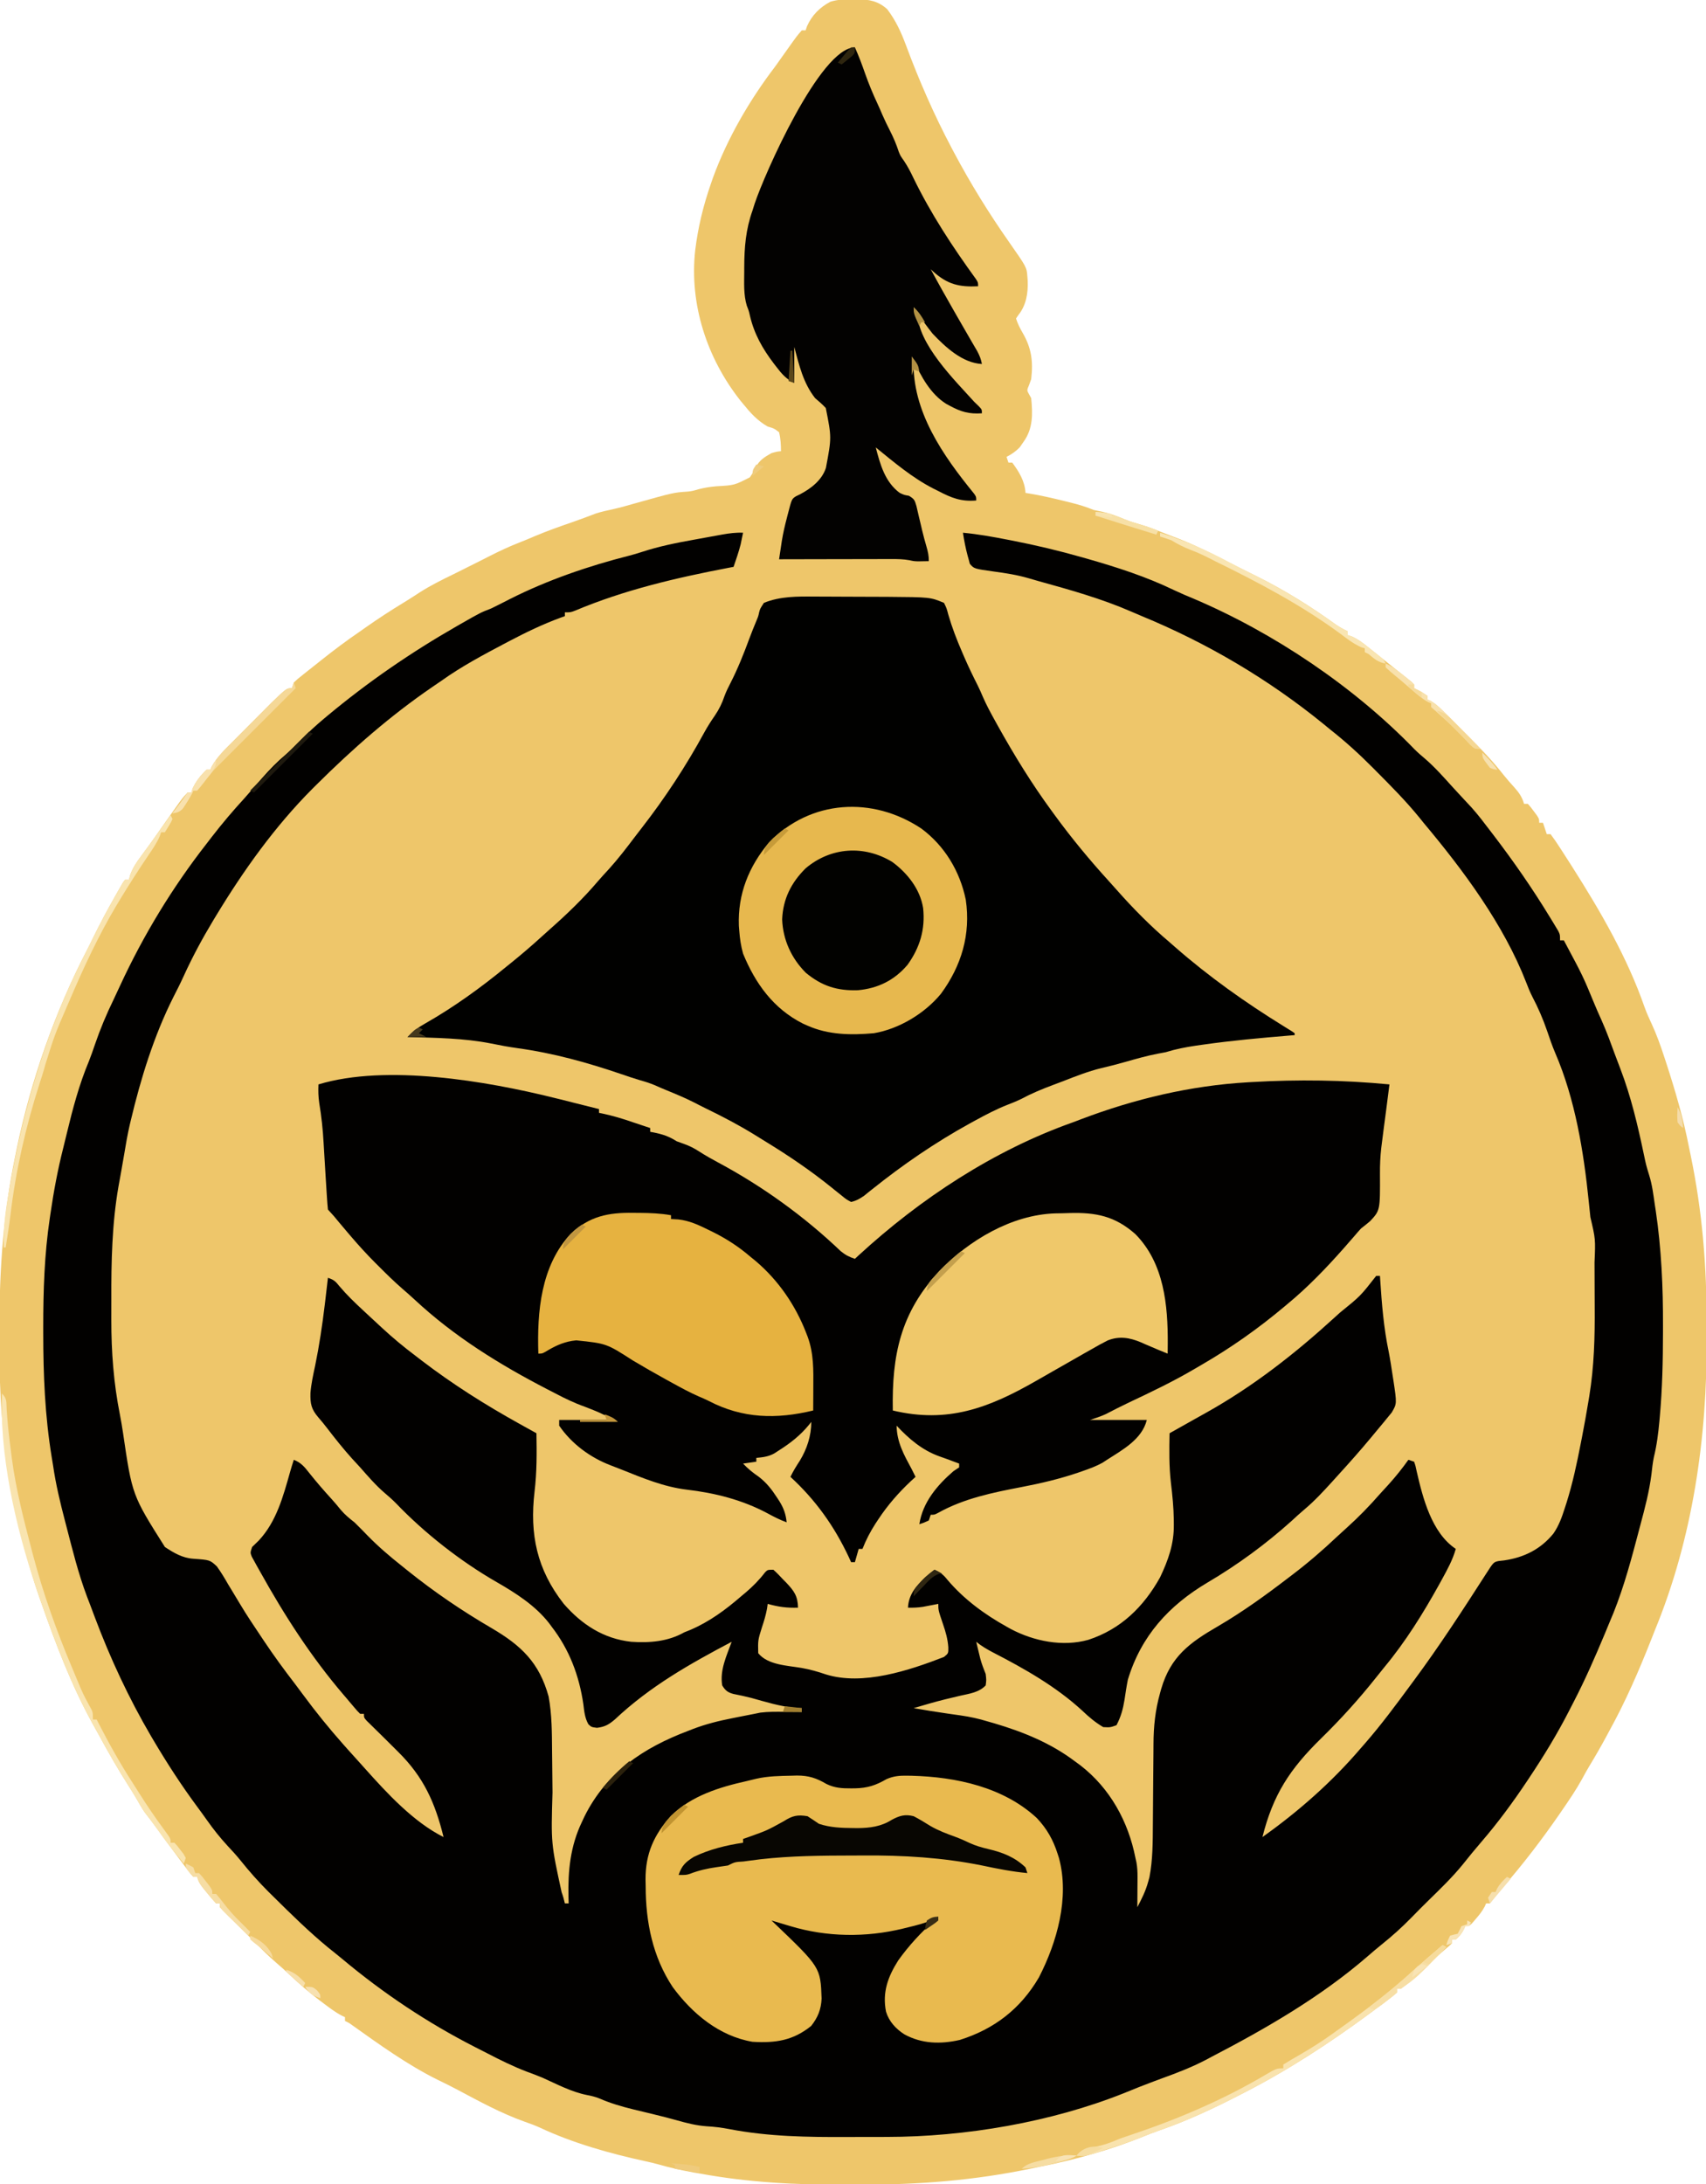 <?xml version="1.0" encoding="UTF-8"?>
<svg version="1.1" xmlns="http://www.w3.org/2000/svg" width="900" height="1152">
<path d="M0 0 C1.166 -0.024 1.166 -0.024 2.355 -0.049 C8.549 -0.054 13.407 0.86 18.164 5.152 C22.702 11.154 25.518 17.277 28.125 24.312 C34.977 42.766 42.907 60.913 52.125 78.312 C52.727 79.453 52.727 79.453 53.342 80.617 C62.047 97.007 71.738 112.688 82.385 127.888 C91.757 141.282 91.757 141.282 92.125 146.312 C92.2 147.297 92.2 147.297 92.277 148.301 C92.561 154.869 91.525 161.334 87.312 166.562 C86.921 167.14 86.529 167.718 86.125 168.312 C87.008 171.061 88.179 173.404 89.633 175.898 C94.335 184.008 95.22 191.029 94.125 200.312 C93.743 201.367 93.362 202.421 92.969 203.508 C91.826 206.202 91.826 206.202 92.977 208.234 C93.356 208.92 93.735 209.606 94.125 210.312 C94.944 218.574 95.142 226.365 90.125 233.312 C89.486 234.241 88.846 235.169 88.188 236.125 C86.018 238.426 83.912 239.841 81.125 241.312 C81.455 242.303 81.785 243.292 82.125 244.312 C82.785 244.312 83.445 244.312 84.125 244.312 C87.729 249.15 90.802 254.175 91.125 260.312 C91.687 260.399 92.249 260.485 92.828 260.574 C99.464 261.684 105.974 263.192 112.5 264.812 C113.368 265.026 114.236 265.24 115.13 265.46 C119.274 266.503 123.173 267.669 127.125 269.312 C128.514 269.637 129.91 269.93 131.312 270.188 C135.643 271.098 139.517 272.603 143.59 274.309 C146.078 275.294 148.553 276.076 151.125 276.812 C155.356 278.036 159.381 279.544 163.449 281.227 C165.314 281.983 167.193 282.705 169.082 283.398 C177.395 286.453 185.179 290.206 193.042 294.247 C196.556 296.045 200.092 297.801 203.625 299.562 C205.5 300.5 207.374 301.437 209.249 302.376 C210.544 303.022 211.84 303.665 213.138 304.306 C227.831 311.578 241.754 320.313 255.039 329.902 C257.01 331.234 258.974 332.305 261.125 333.312 C261.125 333.973 261.125 334.632 261.125 335.312 C261.82 335.543 262.515 335.774 263.23 336.012 C266.721 337.58 269.49 339.732 272.438 342.125 C273.031 342.601 273.625 343.076 274.237 343.566 C275.518 344.594 276.797 345.625 278.074 346.658 C280.239 348.404 282.417 350.132 284.598 351.859 C286.066 353.031 287.533 354.203 289 355.375 C289.708 355.935 290.416 356.495 291.146 357.072 C292.122 357.858 292.122 357.858 293.117 358.66 C293.698 359.124 294.28 359.588 294.878 360.067 C295.495 360.683 295.495 360.683 296.125 361.312 C296.125 361.973 296.125 362.632 296.125 363.312 C297.022 363.746 297.022 363.746 297.938 364.188 C300.125 365.312 300.125 365.312 303.125 367.312 C303.125 367.973 303.125 368.632 303.125 369.312 C303.653 369.516 304.18 369.719 304.724 369.928 C308.185 371.924 310.739 374.642 313.543 377.465 C314.16 378.08 314.776 378.694 315.412 379.328 C316.718 380.632 318.021 381.94 319.323 383.249 C321.281 385.219 323.25 387.177 325.221 389.135 C331.601 395.509 337.713 401.912 343.292 409.009 C345.132 411.322 347.067 413.508 349.062 415.688 C351.476 418.403 353.123 420.751 354.125 424.312 C354.785 424.312 355.445 424.312 356.125 424.312 C357.633 425.992 357.633 425.992 359.25 428.188 C359.789 428.907 360.328 429.626 360.883 430.367 C362.125 432.312 362.125 432.312 362.125 434.312 C362.785 434.312 363.445 434.312 364.125 434.312 C364.785 436.293 365.445 438.272 366.125 440.312 C366.785 440.312 367.445 440.312 368.125 440.312 C369.662 442.342 371.058 444.365 372.438 446.5 C372.873 447.165 373.308 447.83 373.756 448.515 C375.224 450.773 376.677 453.041 378.125 455.312 C378.641 456.121 379.157 456.929 379.688 457.762 C394.488 481.058 408.619 505.385 417.711 531.547 C418.813 534.64 420.154 537.58 421.543 540.555 C424.12 546.152 426.156 551.833 428.062 557.688 C428.402 558.721 428.742 559.755 429.093 560.82 C433.863 575.475 438.163 590.178 441.125 605.312 C441.444 606.857 441.764 608.401 442.086 609.945 C448.114 639.09 450.492 667.723 450.441 697.473 C450.436 700.395 450.443 703.317 450.461 706.24 C450.784 758.491 443.133 811.736 423.125 860.312 C422.502 861.884 421.883 863.457 421.266 865.031 C414.728 881.605 407.735 897.707 399.125 913.312 C398.589 914.31 398.053 915.308 397.5 916.336 C394.657 921.623 391.671 926.794 388.551 931.922 C387.222 934.149 385.978 936.404 384.75 938.688 C381.561 944.462 377.866 949.885 374.125 955.312 C373.677 955.963 373.229 956.614 372.768 957.284 C363.527 970.656 353.763 983.43 343.096 995.696 C341.108 997.983 339.172 1000.247 337.406 1002.711 C336.983 1003.239 336.561 1003.768 336.125 1004.312 C335.465 1004.312 334.805 1004.312 334.125 1004.312 C333.867 1004.885 333.609 1005.457 333.344 1006.047 C332.011 1008.524 330.474 1010.447 328.625 1012.562 C328.017 1013.269 327.408 1013.975 326.781 1014.703 C325.125 1016.312 325.125 1016.312 323.125 1016.312 C322.857 1016.911 322.589 1017.509 322.312 1018.125 C321.126 1020.311 320.029 1021.726 318.125 1023.312 C317.465 1023.312 316.805 1023.312 316.125 1023.312 C316.125 1023.972 316.125 1024.632 316.125 1025.312 C314.656 1026.758 314.656 1026.758 312.625 1028.438 C309.709 1030.909 306.968 1033.438 304.312 1036.188 C299.61 1040.956 294.543 1045.372 289.125 1049.312 C288.465 1049.312 287.805 1049.312 287.125 1049.312 C287.125 1049.973 287.125 1050.632 287.125 1051.312 C285.393 1052.821 283.584 1054.242 281.75 1055.625 C281.175 1056.059 280.6 1056.494 280.007 1056.941 C278.054 1058.409 276.091 1059.863 274.125 1061.312 C273.419 1061.834 272.712 1062.355 271.984 1062.892 C251.009 1078.312 229.325 1092.443 206.125 1104.312 C205.183 1104.799 205.183 1104.799 204.222 1105.295 C190.259 1112.488 176.081 1119.126 161.215 1124.234 C158.497 1125.183 155.846 1126.212 153.188 1127.312 C135.537 1134.452 116.785 1139.657 98.125 1143.312 C96.592 1143.631 95.06 1143.952 93.527 1144.273 C64.13 1150.392 35.117 1152.678 5.131 1152.628 C2.098 1152.624 -0.935 1152.63 -3.968 1152.649 C-29.749 1152.802 -55.142 1151.506 -80.562 1146.812 C-81.718 1146.613 -82.874 1146.413 -84.064 1146.207 C-90.309 1145.096 -96.401 1143.733 -102.497 1141.979 C-104.778 1141.34 -107.059 1140.805 -109.375 1140.312 C-128.145 1136.236 -147.795 1130.706 -165.176 1122.523 C-167.794 1121.349 -170.414 1120.375 -173.125 1119.438 C-185.437 1115.055 -196.932 1108.784 -208.438 1102.652 C-211.942 1100.79 -215.483 1099.029 -219.062 1097.312 C-234.885 1089.467 -249.659 1078.813 -264.02 1068.59 C-265.846 1067.269 -265.846 1067.269 -267.875 1066.312 C-267.875 1065.652 -267.875 1064.993 -267.875 1064.312 C-268.758 1063.893 -268.758 1063.893 -269.658 1063.465 C-273.168 1061.64 -276.218 1059.246 -279.375 1056.875 C-280.083 1056.344 -280.792 1055.812 -281.521 1055.265 C-287.063 1051.049 -292.204 1046.548 -297.266 1041.773 C-299.507 1039.66 -301.786 1037.628 -304.125 1035.625 C-308.246 1032.053 -312.055 1028.201 -315.875 1024.312 C-318.634 1021.539 -321.41 1018.786 -324.207 1016.051 C-325.367 1014.909 -326.527 1013.767 -327.688 1012.625 C-328.285 1012.044 -328.882 1011.464 -329.498 1010.865 C-330.995 1009.385 -332.44 1007.853 -333.875 1006.312 C-333.875 1005.653 -333.875 1004.992 -333.875 1004.312 C-334.535 1004.312 -335.195 1004.312 -335.875 1004.312 C-337.46 1002.599 -338.97 1000.816 -340.438 999 C-341.243 998.014 -342.049 997.028 -342.879 996.012 C-344.875 993.312 -344.875 993.312 -345.875 990.312 C-346.535 990.312 -347.195 990.312 -347.875 990.312 C-349.168 988.927 -349.168 988.927 -350.633 986.98 C-351.172 986.269 -351.712 985.558 -352.267 984.826 C-352.839 984.058 -353.411 983.291 -354 982.5 C-354.585 981.724 -355.171 980.948 -355.774 980.149 C-359.626 975.028 -363.428 969.872 -367.168 964.668 C-369.207 961.854 -371.316 959.099 -373.453 956.359 C-375.056 954.052 -376.419 951.638 -377.795 949.191 C-379.215 946.72 -380.742 944.326 -382.274 941.924 C-387.783 933.28 -392.837 924.429 -397.724 915.422 C-398.766 913.512 -399.826 911.614 -400.895 909.719 C-412.032 889.576 -420.266 867.988 -427.875 846.312 C-428.2 845.4 -428.524 844.488 -428.858 843.548 C-436.867 820.801 -441.826 796.889 -445.75 773.125 C-445.941 771.984 -446.132 770.842 -446.329 769.666 C-449.647 748.351 -450.252 726.969 -450.193 705.43 C-450.187 703.343 -450.185 701.256 -450.182 699.17 C-450.127 669.002 -448.029 639.931 -441.875 610.312 C-441.633 609.127 -441.391 607.941 -441.142 606.719 C-433.592 570.339 -421.007 534.141 -403.83 501.17 C-402.856 499.275 -401.918 497.366 -400.988 495.449 C-397.248 487.754 -393.244 480.243 -389 472.812 C-388.523 471.968 -388.047 471.124 -387.555 470.255 C-387.107 469.48 -386.658 468.705 -386.195 467.906 C-385.796 467.212 -385.396 466.518 -384.985 465.803 C-384.619 465.311 -384.252 464.819 -383.875 464.312 C-383.215 464.312 -382.555 464.312 -381.875 464.312 C-381.635 463.453 -381.395 462.593 -381.148 461.707 C-379.76 458.005 -377.848 455.131 -375.5 452 C-374.599 450.771 -373.7 449.542 -372.801 448.312 C-372.088 447.344 -372.088 447.344 -371.362 446.355 C-369.284 443.5 -367.262 440.607 -365.237 437.714 C-353.828 421.416 -353.828 421.416 -350.875 418.312 C-350.215 418.312 -349.555 418.312 -348.875 418.312 C-348.669 417.632 -348.462 416.951 -348.25 416.25 C-346.446 412.396 -343.974 409.235 -340.875 406.312 C-340.215 406.312 -339.555 406.312 -338.875 406.312 C-338.648 405.776 -338.421 405.24 -338.188 404.688 C-335.309 399.479 -331.052 395.479 -326.875 391.312 C-325.105 389.532 -323.336 387.75 -321.566 385.969 C-320.045 384.44 -318.523 382.911 -317.001 381.383 C-315.959 380.337 -314.919 379.29 -313.88 378.242 C-312.361 376.711 -310.839 375.183 -309.316 373.656 C-307.966 372.298 -307.966 372.298 -306.588 370.912 C-298.657 363.312 -298.657 363.312 -295.875 363.312 C-295.545 362.322 -295.215 361.332 -294.875 360.312 C-292.863 358.438 -292.863 358.438 -290.188 356.312 C-289.195 355.521 -288.202 354.73 -287.18 353.914 C-286.377 353.282 -286.377 353.282 -285.558 352.638 C-283.826 351.274 -282.104 349.9 -280.383 348.523 C-273.704 343.205 -266.929 338.127 -259.875 333.312 C-258.367 332.251 -258.367 332.251 -256.828 331.168 C-250.346 326.616 -243.777 322.321 -236.996 318.219 C-234.063 316.428 -231.188 314.569 -228.312 312.688 C-222.704 309.107 -216.858 306.208 -210.875 303.312 C-208.205 301.987 -205.54 300.649 -202.875 299.312 C-201.508 298.63 -200.141 297.948 -198.773 297.266 C-196.356 296.058 -193.946 294.838 -191.539 293.609 C-186.242 290.913 -180.957 288.437 -175.41 286.301 C-172.684 285.238 -170.002 284.09 -167.312 282.938 C-160.942 280.269 -154.456 277.992 -147.934 275.73 C-143.78 274.29 -139.665 272.752 -135.562 271.172 C-132.49 270.189 -129.404 269.525 -126.252 268.848 C-122.482 267.999 -118.778 266.934 -115.062 265.875 C-94.503 260.111 -94.503 260.111 -87.203 259.621 C-84.632 259.33 -84.632 259.33 -81.238 258.348 C-78.137 257.541 -75.157 257.088 -71.965 256.812 C-62.444 256.27 -62.444 256.27 -54.266 252.07 C-52.53 249.48 -52.53 249.48 -51.176 246.762 C-49.136 242.92 -46.611 241.457 -42.875 239.312 C-39.938 238.5 -39.938 238.5 -37.875 238.312 C-37.888 234.889 -38.049 231.644 -38.875 228.312 C-41.524 226.28 -41.524 226.28 -44.875 225.312 C-50.353 222.166 -53.95 218.161 -57.875 213.312 C-58.357 212.729 -58.839 212.145 -59.336 211.543 C-76.948 189.212 -86.253 160.784 -83.125 132.36 C-81.643 120.24 -78.881 108.839 -74.875 97.312 C-74.495 96.214 -74.114 95.116 -73.723 93.984 C-66.077 73.08 -54.346 52.971 -40.875 35.312 C-38.687 32.279 -36.533 29.222 -34.374 26.168 C-29.486 19.292 -29.486 19.292 -26.875 16.312 C-26.215 16.312 -25.555 16.312 -24.875 16.312 C-24.504 15.23 -24.504 15.23 -24.125 14.125 C-21.564 8.363 -17.361 4.124 -11.77 1.219 C-7.807 -0.022 -4.128 -0.017 0 0 Z " fill="#EEC66A" transform="translate(449.875,-0.312)"/>
<path d="M0 0 C-0.264 1.314 -0.537 2.626 -0.812 3.938 C-1.039 5.034 -1.039 5.034 -1.27 6.152 C-2.301 10.173 -3.653 14.075 -5 18 C-5.794 18.15 -6.587 18.301 -7.405 18.456 C-35.074 23.737 -62.639 30.141 -88.691 41.136 C-91 42 -91 42 -94 42 C-94 42.66 -94 43.32 -94 44 C-94.753 44.268 -95.506 44.536 -96.281 44.812 C-105.547 48.231 -114.269 52.41 -123 57 C-123.945 57.496 -124.889 57.993 -125.863 58.504 C-137.258 64.52 -148.498 70.507 -159 78 C-160.61 79.099 -162.22 80.198 -163.831 81.295 C-186.092 96.531 -205.963 113.944 -225.062 132.938 C-225.753 133.623 -226.443 134.308 -227.154 135.015 C-246.982 154.908 -263.482 178.039 -278 202 C-278.482 202.796 -278.965 203.592 -279.462 204.412 C-285.259 214.043 -290.511 223.778 -295.164 234.012 C-296.877 237.777 -298.734 241.446 -300.625 245.125 C-310.852 265.532 -317.73 287.837 -323 310 C-323.167 310.696 -323.333 311.393 -323.505 312.11 C-324.719 317.359 -325.639 322.634 -326.5 327.952 C-326.971 330.822 -327.478 333.682 -328 336.543 C-328.165 337.474 -328.33 338.406 -328.5 339.365 C-328.825 341.198 -329.157 343.028 -329.5 344.857 C-332.918 364.499 -333.332 384.509 -333.261 404.396 C-333.25 407.96 -333.261 411.524 -333.273 415.088 C-333.284 432.207 -332.057 448.568 -328.711 465.359 C-328.109 468.444 -327.595 471.519 -327.125 474.625 C-322.288 507.664 -322.288 507.664 -305 535 C-300.308 538.11 -295.707 540.822 -289.996 541.198 C-281.279 541.817 -281.279 541.817 -277.616 545.206 C-275.421 548.252 -273.538 551.357 -271.688 554.625 C-270.978 555.801 -270.263 556.975 -269.544 558.146 C-268.067 560.559 -266.609 562.982 -265.164 565.414 C-261.859 570.939 -258.274 576.28 -254.688 581.625 C-254.024 582.62 -253.361 583.616 -252.677 584.641 C-247.519 592.34 -242.093 599.783 -236.436 607.12 C-234.941 609.078 -233.475 611.055 -232.016 613.039 C-225.384 622.041 -218.416 630.633 -211 639 C-210.219 639.882 -209.438 640.763 -208.633 641.672 C-207.181 643.294 -205.723 644.91 -204.258 646.52 C-202.658 648.277 -201.07 650.047 -199.492 651.824 C-187.834 664.887 -173.815 680.093 -158 688 C-162.473 669.818 -168.525 656.31 -182 643 C-184.423 640.593 -186.846 638.186 -189.266 635.776 C-190.907 634.149 -192.554 632.528 -194.208 630.915 C-194.959 630.176 -195.71 629.437 -196.484 628.676 C-197.162 628.015 -197.84 627.354 -198.538 626.673 C-200 625 -200 625 -200 623 C-200.66 623 -201.32 623 -202 623 C-203.496 621.522 -203.496 621.522 -205.215 619.484 C-205.839 618.75 -206.462 618.016 -207.105 617.26 C-207.73 616.514 -208.356 615.768 -209 615 C-209.547 614.363 -210.093 613.725 -210.657 613.068 C-227.841 593 -241.922 571.106 -254.75 548.062 C-255.288 547.108 -255.827 546.154 -256.381 545.17 C-256.869 544.28 -257.357 543.39 -257.859 542.473 C-258.297 541.681 -258.735 540.89 -259.187 540.074 C-260 538 -260 538 -259 535 C-257.819 533.853 -256.638 532.706 -255.457 531.559 C-246.19 521.645 -242.609 508.321 -239.016 495.59 C-238.39 493.38 -237.726 491.179 -237 489 C-233.161 490.519 -231.325 492.778 -228.812 496 C-225.031 500.753 -221.094 505.292 -217 509.777 C-215.355 511.605 -213.788 513.458 -212.25 515.375 C-210.014 517.984 -207.708 519.901 -205 522 C-202.643 524.291 -200.35 526.636 -198.07 529.004 C-192.389 534.816 -186.369 539.959 -180 545 C-178.928 545.863 -177.856 546.726 -176.785 547.59 C-162.785 558.815 -148.231 568.694 -132.729 577.749 C-117.041 586.956 -107.537 595.909 -102.578 613.871 C-100.822 623.376 -100.831 633.025 -100.754 642.66 C-100.738 644.059 -100.722 645.457 -100.705 646.856 C-100.636 652.729 -100.575 658.602 -100.523 664.475 C-101.319 691.322 -101.319 691.322 -95.713 717.121 C-94.978 719.059 -94.466 720.982 -94 723 C-93.34 723 -92.68 723 -92 723 C-92.035 721.875 -92.07 720.749 -92.105 719.59 C-92.404 705.689 -91.114 692.723 -85 680 C-84.529 678.996 -84.059 677.992 -83.574 676.957 C-72.014 653.864 -52.612 640.924 -29 632 C-27.766 631.515 -27.766 631.515 -26.506 631.021 C-19.666 628.408 -12.866 626.716 -5.688 625.312 C-4.643 625.1 -3.598 624.888 -2.521 624.67 C0.316 624.098 3.157 623.547 6 623 C7.541 622.683 7.541 622.683 9.113 622.359 C13.369 621.83 17.591 621.896 21.875 621.938 C22.754 621.942 23.633 621.947 24.539 621.951 C26.693 621.963 28.846 621.981 31 622 C31 621.34 31 620.68 31 620 C29.742 619.938 28.484 619.876 27.188 619.812 C19.373 619.053 11.896 616.691 4.353 614.611 C1.22 613.797 -1.939 613.139 -5.113 612.506 C-8.126 611.698 -9.391 610.659 -11 608 C-12.354 600.025 -8.697 592.396 -6 585 C-28.219 596.716 -49.129 608.547 -67.555 625.898 C-70.758 628.652 -72.876 629.862 -77.062 630.375 C-80 630 -80 630 -81.605 628.48 C-83.505 625.102 -83.79 621.72 -84.25 617.938 C-86.46 602.827 -91.629 589.123 -101 577 C-101.441 576.402 -101.882 575.804 -102.336 575.188 C-109.527 565.921 -119.962 559.265 -130 553.5 C-148.971 542.601 -167.951 527.753 -183.098 511.938 C-184.981 510.019 -186.944 508.294 -189 506.562 C-193.789 502.447 -197.838 497.734 -202 493 C-203.458 491.417 -204.917 489.833 -206.375 488.25 C-210.999 483.116 -215.265 477.736 -219.469 472.258 C-220.943 470.337 -222.434 468.504 -224.031 466.68 C-227.78 462.313 -228.358 459.493 -228.22 453.811 C-227.836 448.908 -226.787 444.175 -225.75 439.375 C-223.569 428.752 -221.984 418.134 -220.688 407.375 C-220.601 406.655 -220.514 405.935 -220.424 405.193 C-219.938 401.13 -219.463 397.066 -219 393 C-215.667 394.111 -214.998 394.921 -212.832 397.566 C-209.057 402.013 -204.962 405.976 -200.688 409.938 C-199.94 410.635 -199.192 411.332 -198.422 412.051 C-196.286 414.039 -194.144 416.021 -192 418 C-191.468 418.493 -190.937 418.985 -190.389 419.493 C-184.814 424.65 -179.064 429.432 -173 434 C-171.837 434.893 -170.674 435.786 -169.512 436.68 C-153.13 449.203 -136.022 459.995 -118 470 C-117.135 470.481 -116.27 470.962 -115.379 471.458 C-113.254 472.639 -111.127 473.82 -109 475 C-108.815 485.34 -108.762 495.532 -110 505.812 C-112.633 528.35 -108.786 546.817 -94.625 564.938 C-85.129 575.88 -73.603 583.397 -59 585 C-49.279 585.665 -39.587 584.879 -31 580 C-29.969 579.587 -28.938 579.175 -27.875 578.75 C-17.773 574.433 -9.255 568.149 -1 561 C0.116 560.068 0.116 560.068 1.254 559.117 C5.182 555.793 8.54 552.373 11.676 548.285 C13 547 13 547 16 547 C17.812 548.611 19.376 550.212 21 552 C21.608 552.616 22.217 553.232 22.844 553.867 C26.966 558.209 28.874 560.957 29 567 C23.211 567.207 18.571 566.592 13 565 C12.878 565.857 12.755 566.714 12.629 567.598 C11.996 571.02 11.042 574.14 9.938 577.438 C7.848 584.121 7.848 584.121 8 591 C13.021 597.292 23.462 597.513 30.899 598.798 C35.299 599.588 39.39 600.719 43.625 602.188 C63.131 608.279 87.502 600.171 106 593 C108.325 591.102 108.325 591.102 108.281 587.891 C107.964 583.504 106.926 579.88 105.5 575.75 C103 568.345 103 568.345 103 565 C102.264 565.144 101.528 565.289 100.77 565.438 C99.794 565.623 98.818 565.809 97.812 566 C96.85 566.186 95.887 566.371 94.895 566.562 C92.207 566.969 89.712 567.079 87 567 C87.341 560.176 91.15 555.69 95.953 551.156 C97.608 549.73 99.279 548.344 101 547 C104.114 548.35 105.798 549.714 107.875 552.375 C116.563 562.585 127.341 570.51 139 577 C140.125 577.628 140.125 577.628 141.273 578.27 C153.474 584.707 168.611 587.759 182.109 583.977 C199.278 578.376 211.304 566.606 220 551 C224.318 541.886 227.368 533.383 227.25 523.25 C227.246 522.424 227.242 521.599 227.238 520.748 C227.148 514.16 226.512 507.704 225.716 501.17 C224.709 492.45 224.823 483.764 225 475 C226.489 474.165 226.489 474.165 228.008 473.312 C230.862 471.71 233.715 470.104 236.566 468.496 C239.257 466.979 241.951 465.47 244.652 463.973 C269.189 450.228 291.279 432.93 312 414 C312.989 413.104 313.979 412.208 314.969 411.312 C325.723 402.61 325.723 402.61 334 392 C334.66 392 335.32 392 336 392 C336.045 392.704 336.09 393.408 336.136 394.133 C336.974 406.92 337.976 419.378 340.596 431.932 C341.415 436.122 342.046 440.342 342.688 444.562 C342.885 445.813 342.885 445.813 343.086 447.089 C344.939 459.399 344.939 459.399 342.199 464.07 C340.956 465.582 340.956 465.582 339.688 467.125 C339.24 467.678 338.792 468.231 338.33 468.8 C336.904 470.549 335.455 472.275 334 474 C333.067 475.126 332.135 476.252 331.203 477.379 C325.634 484.068 319.874 490.577 314 497 C313.018 498.087 312.036 499.174 311.055 500.262 C306.244 505.564 301.472 510.743 295.969 515.344 C293.706 517.247 291.548 519.246 289.375 521.25 C275.78 533.479 260.832 544.435 245.083 553.708 C224.655 565.815 209.973 581.904 203 605 C202.296 608.526 201.766 612.08 201.232 615.635 C200.441 620.498 199.317 624.626 197 629 C193.688 630.188 193.688 630.188 190 630 C185.856 627.554 182.462 624.696 179 621.375 C165.07 608.571 148.56 599.237 131.821 590.599 C128.661 588.957 125.773 587.239 123 585 C123.454 586.897 123.913 588.792 124.375 590.688 C124.758 592.271 124.758 592.271 125.148 593.887 C125.92 596.706 126.915 599.293 128 602 C128.375 605.125 128.375 605.125 128 608 C124.469 611.751 119.45 612.336 114.625 613.438 C112.83 613.865 111.036 614.295 109.242 614.727 C108.358 614.938 107.473 615.15 106.562 615.368 C100.994 616.742 95.498 618.371 90 620 C95.659 620.978 101.32 621.909 107.004 622.73 C107.879 622.858 108.754 622.985 109.655 623.116 C111.396 623.368 113.138 623.615 114.88 623.859 C119.733 624.562 124.303 625.544 129 627 C130.172 627.333 131.344 627.665 132.551 628.008 C147.782 632.531 162.233 638.371 175 648 C176.005 648.737 177.011 649.475 178.047 650.234 C193.605 662.318 203.223 679.765 207 699 C207.173 699.774 207.347 700.547 207.526 701.344 C207.998 703.99 208.114 706.397 208.098 709.082 C208.094 710.013 208.091 710.945 208.088 711.904 C208.08 712.864 208.071 713.824 208.062 714.812 C208.058 715.792 208.053 716.771 208.049 717.779 C208.037 720.186 208.021 722.593 208 725 C210.271 720.647 212.406 716.451 213.688 711.688 C213.918 710.866 214.149 710.045 214.387 709.199 C216.153 699.984 216.154 690.623 216.199 681.271 C216.211 679.015 216.231 676.759 216.252 674.503 C216.313 668.096 216.368 661.69 216.401 655.284 C216.423 651.342 216.458 647.4 216.502 643.458 C216.516 641.973 216.525 640.487 216.528 639.002 C216.551 629.648 217.455 621.036 220 612 C220.197 611.286 220.394 610.572 220.597 609.836 C225.618 592.729 235.615 585.475 250.304 576.949 C263.553 569.228 275.846 560.328 288 551 C288.613 550.534 289.225 550.069 289.856 549.589 C298.132 543.297 305.87 536.619 313.421 529.478 C314.985 528.014 316.569 526.578 318.164 525.148 C324.531 519.437 330.375 513.451 336 507 C337.561 505.29 339.124 503.582 340.688 501.875 C344.395 497.764 347.789 493.508 351 489 C351.99 489.33 352.98 489.66 354 490 C354.773 492.195 354.773 492.195 355.375 495.125 C358.612 509.176 363.261 527.507 376 536 C374.368 541.768 371.618 546.775 368.75 552 C368.223 552.96 367.697 553.919 367.155 554.908 C358.698 570.123 349.535 584.876 338.408 598.289 C336.889 600.134 335.404 602.004 333.922 603.879 C324.916 615.222 315.301 625.834 304.949 635.965 C288.435 652.137 279.605 665.64 274 688 C293.09 674.448 310.787 658.835 326 641 C326.777 640.112 327.555 639.224 328.355 638.309 C336.777 628.615 344.39 618.335 352 608 C352.544 607.267 353.088 606.534 353.648 605.778 C367.24 587.439 379.7 568.265 392.031 549.062 C395.916 543.02 395.916 543.02 398.504 542.41 C399.513 542.295 400.523 542.181 401.562 542.062 C412.018 540.526 420.796 536.19 427.516 527.895 C430.398 523.715 431.965 519.312 433.5 514.5 C433.796 513.589 434.092 512.677 434.398 511.738 C437.68 501.319 439.924 490.714 442 480 C442.182 479.081 442.363 478.161 442.55 477.214 C443.804 470.826 444.929 464.421 446 458 C446.141 457.159 446.282 456.318 446.428 455.452 C448.985 439.711 449.407 424.216 449.281 408.289 C449.255 404.947 449.242 401.605 449.238 398.263 C449.232 395.005 449.218 391.747 449.203 388.488 C449.199 387.31 449.195 386.132 449.19 384.918 C449.723 372.635 449.723 372.635 447 361 C446.672 358.187 446.387 355.381 446.125 352.562 C443.476 326.45 438.967 298.826 428.535 274.598 C426.881 270.721 425.532 266.803 424.188 262.812 C422.013 256.494 419.47 250.597 416.355 244.672 C415.125 242.247 414.132 239.859 413.188 237.312 C401.284 206.647 379.97 177.999 359 153 C358.238 152.053 357.476 151.105 356.691 150.129 C349.631 141.48 341.807 133.591 333.938 125.688 C333.383 125.128 332.829 124.568 332.257 123.992 C325.173 116.855 317.91 110.232 310 104 C308.745 102.975 307.492 101.948 306.242 100.918 C277.205 77.277 244.721 58.11 210.115 43.878 C208.355 43.148 206.606 42.391 204.859 41.629 C189.199 34.805 172.619 30.152 156.182 25.609 C154.36 25.101 152.544 24.569 150.73 24.031 C144.624 22.243 138.557 21.308 132.254 20.457 C121.842 18.995 121.842 18.995 119.625 16.375 C119.419 15.591 119.213 14.807 119 14 C118.831 13.397 118.662 12.793 118.488 12.172 C117.407 8.152 116.618 4.118 116 0 C123.972 0.738 131.771 2.16 139.625 3.688 C140.306 3.819 140.987 3.951 141.689 4.087 C154.273 6.538 166.67 9.484 179 13 C179.872 13.248 180.744 13.495 181.642 13.75 C197.339 18.244 212.685 23.179 227.402 30.293 C230.815 31.912 234.257 33.376 237.75 34.812 C279.959 52.767 322.256 81.176 354.227 114.227 C355.993 115.993 357.835 117.585 359.75 119.188 C365.101 123.795 369.731 129.08 374.461 134.308 C375.952 135.947 377.457 137.572 378.969 139.191 C379.447 139.706 379.926 140.221 380.419 140.751 C381.722 142.153 383.027 143.553 384.332 144.953 C387.778 148.79 390.873 152.902 394 157 C394.595 157.777 395.19 158.553 395.802 159.354 C406.521 173.4 416.442 187.66 425.625 202.75 C426.159 203.621 426.693 204.492 427.243 205.389 C427.733 206.204 428.222 207.019 428.727 207.859 C429.166 208.586 429.605 209.313 430.057 210.062 C431 212 431 212 431 215 C431.66 215 432.32 215 433 215 C434.609 218.018 436.211 221.04 437.812 224.062 C438.264 224.91 438.716 225.758 439.182 226.631 C441.679 231.352 443.977 236.057 446 241 C446.411 241.987 446.822 242.975 447.246 243.992 C447.836 245.419 447.836 245.419 448.438 246.875 C449.884 250.361 451.361 253.821 452.938 257.25 C455.646 263.296 457.875 269.531 460.162 275.745 C461.025 278.068 461.911 280.382 462.801 282.695 C468.472 297.549 471.992 312.565 475.25 328.108 C476.401 333.57 476.401 333.57 478.023 338.902 C479.621 343.969 480.236 349.19 481 354.438 C481.165 355.505 481.33 356.573 481.5 357.674 C484.476 377.82 485.374 397.904 485.312 418.25 C485.312 419.418 485.311 420.585 485.31 421.788 C485.286 436.676 484.959 451.481 483.625 466.312 C483.562 467.018 483.499 467.723 483.434 468.449 C482.833 474.943 482.065 481.266 480.5 487.598 C479.868 490.635 479.555 493.672 479.207 496.754 C478.052 505.773 475.782 514.427 473.424 523.197 C472.69 525.928 471.97 528.662 471.252 531.396 C467.323 546.264 463.167 560.881 457 575 C456.205 576.915 455.414 578.832 454.625 580.75 C449.522 592.959 444.252 605.028 438.153 616.777 C437.362 618.303 436.576 619.832 435.796 621.363 C429.543 633.586 422.485 645.15 414.875 656.562 C414.46 657.187 414.045 657.811 413.617 658.455 C406.155 669.644 398.219 680.428 389.438 690.625 C386.123 694.482 382.899 698.381 379.75 702.375 C374.219 709.189 367.918 715.246 361.656 721.377 C358.637 724.336 355.654 727.326 352.711 730.359 C347.69 735.498 342.506 740.19 336.891 744.668 C334.384 746.69 331.944 748.77 329.515 750.885 C304.751 772.325 275.959 788.944 247 804 C246.002 804.531 245.005 805.062 243.977 805.609 C236.514 809.491 228.841 812.431 220.949 815.289 C217.994 816.367 215.06 817.495 212.125 818.625 C211.076 819.028 210.026 819.432 208.945 819.848 C206.283 820.889 203.642 821.971 201 823.062 C162.471 838.437 117.224 846.131 75.855 846.168 C74.515 846.171 73.175 846.175 71.835 846.178 C69.037 846.184 66.239 846.186 63.442 846.185 C60.625 846.185 57.809 846.192 54.992 846.206 C34.083 846.306 13.329 846.013 -7.268 842.036 C-11.235 841.274 -15.094 840.787 -19.125 840.562 C-24.746 840.163 -29.851 838.844 -35.262 837.305 C-39.099 836.222 -42.958 835.262 -46.832 834.32 C-48.061 834.021 -49.289 833.721 -50.555 833.413 C-53.011 832.816 -55.468 832.225 -57.926 831.638 C-64.132 830.119 -70.005 828.4 -75.866 825.844 C-78.032 824.987 -80.09 824.488 -82.375 824.062 C-90.541 822.432 -98.069 818.424 -105.617 815.016 C-108.4 813.83 -111.224 812.796 -114.062 811.75 C-121.246 809.012 -128.016 805.655 -134.832 802.121 C-137.049 800.974 -139.276 799.846 -141.504 798.719 C-166.461 785.971 -189.805 770.405 -211.288 752.424 C-213.728 750.395 -216.211 748.421 -218.688 746.438 C-228.923 738.016 -238.343 728.763 -247.75 719.438 C-248.625 718.575 -249.5 717.713 -250.402 716.825 C-255.63 711.604 -260.42 706.192 -265.04 700.426 C-267.275 697.66 -269.619 695.082 -272.062 692.5 C-275.96 688.249 -279.438 683.888 -282.758 679.176 C-284.454 676.773 -286.175 674.403 -287.93 672.043 C-296.285 660.751 -303.845 649.086 -311 637 C-311.439 636.258 -311.878 635.517 -312.331 634.753 C-324.032 614.783 -333.874 593.66 -342 572 C-342.393 570.952 -342.393 570.952 -342.795 569.884 C-343.302 568.533 -343.807 567.182 -344.312 565.83 C-344.91 564.239 -345.524 562.654 -346.141 561.07 C-350.69 548.991 -353.766 536.481 -357 524 C-357.253 523.03 -357.507 522.06 -357.768 521.061 C-360.281 511.419 -362.578 501.871 -364 492 C-364.235 490.569 -364.472 489.138 -364.711 487.707 C-368.298 465.836 -369.182 444.254 -369.188 422.125 C-369.188 421.077 -369.189 420.028 -369.191 418.948 C-369.188 399.683 -368.586 380.757 -365.75 361.688 C-365.641 360.935 -365.531 360.183 -365.418 359.407 C-363.696 347.624 -361.557 336.021 -358.625 324.472 C-357.978 321.915 -357.362 319.351 -356.75 316.785 C-353.64 303.859 -350.238 291.017 -345.086 278.734 C-343.942 275.855 -342.939 272.947 -341.94 270.015 C-339.136 261.811 -335.855 253.975 -332.05 246.182 C-330.871 243.732 -329.735 241.264 -328.602 238.793 C-316.323 212.239 -301.023 187.064 -283 164 C-282.108 162.84 -281.216 161.68 -280.324 160.52 C-274.826 153.403 -269.089 146.623 -263 140 C-261.829 138.671 -260.662 137.338 -259.5 136 C-258.334 134.666 -257.167 133.333 -256 132 C-255.29 131.184 -254.579 130.368 -253.848 129.527 C-249.821 124.964 -245.749 120.765 -241.098 116.844 C-238.619 114.665 -236.318 112.35 -234 110 C-229.816 105.785 -225.561 101.802 -221 98 C-220.472 97.558 -219.945 97.117 -219.401 96.662 C-197.957 78.786 -175.278 63.175 -151.062 49.312 C-150.448 48.96 -149.833 48.608 -149.2 48.245 C-138.478 42.114 -138.478 42.114 -133 40 C-131.744 39.404 -130.496 38.791 -129.258 38.16 C-128.584 37.819 -127.909 37.478 -127.215 37.127 C-125.829 36.421 -124.444 35.716 -123.059 35.01 C-103.297 25.016 -81.457 17.511 -60.023 12.09 C-57.76 11.506 -55.553 10.853 -53.331 10.121 C-44.359 7.18 -35.342 5.365 -26.059 3.708 C-23.475 3.245 -20.894 2.77 -18.312 2.293 C-16.656 1.991 -15 1.691 -13.344 1.391 C-12.197 1.18 -12.197 1.18 -11.027 0.965 C-7.31 0.306 -3.777 -0.166 0 0 Z " fill="#020100" transform="translate(392,281)"/>
<path d="M0 0 C1.195 0.291 2.39 0.583 3.621 0.883 C6.418 1.574 9.209 2.284 12 3 C14.25 3.564 16.5 4.126 18.75 4.688 C20.5 5.125 22.25 5.562 24 6 C24 6.66 24 7.32 24 8 C24.545 8.11 25.091 8.219 25.652 8.332 C31.264 9.512 36.591 11.114 42 13 C43.687 13.565 45.374 14.127 47.062 14.688 C49.031 15.344 49.031 15.344 51 16 C51 16.66 51 17.32 51 18 C51.592 18.11 52.183 18.219 52.793 18.332 C57.495 19.275 60.932 20.393 65 23 C66.263 23.48 67.535 23.937 68.812 24.375 C71.714 25.413 74.172 26.64 76.75 28.324 C80.109 30.467 83.525 32.405 87.037 34.283 C110.392 46.815 132.316 62.645 151.492 80.934 C153.952 82.961 155.991 84.013 159 85 C160 84.074 160 84.074 161.02 83.129 C193.541 53.246 232.221 27.79 274 13 C275.467 12.447 276.933 11.891 278.398 11.332 C306.628 0.62 336.177 -6.391 366.375 -8.125 C367.083 -8.167 367.79 -8.208 368.519 -8.251 C392.767 -9.653 416.809 -9.344 441 -7 C440.445 -2.51 439.874 1.976 439.281 6.461 C439.154 7.428 439.026 8.395 438.895 9.391 C438.633 11.373 438.37 13.354 438.105 15.336 C437.725 18.223 437.358 21.111 437 24 C436.896 24.83 436.791 25.66 436.684 26.515 C436.164 31.066 435.963 35.512 436 40.094 C436.092 59.412 436.092 59.412 430.875 65.062 C429.281 66.413 427.657 67.729 426 69 C424.801 70.304 423.632 71.637 422.5 73 C421.334 74.333 420.167 75.667 419 77 C418.371 77.723 417.742 78.446 417.094 79.191 C407.792 89.726 397.871 100.069 387 109 C386.464 109.45 385.927 109.9 385.375 110.364 C371.681 121.853 357.339 131.96 341.871 140.916 C340.631 141.634 339.394 142.357 338.16 143.084 C326.948 149.685 315.307 155.252 303.542 160.79 C299.452 162.737 295.422 164.792 291.402 166.879 C288.695 168.142 285.834 169.055 283 170 C292.9 170 302.8 170 313 170 C310.452 180.192 300.34 185.648 292 191 C290.807 191.781 290.807 191.781 289.59 192.578 C286.249 194.412 282.777 195.692 279.188 196.938 C278.438 197.198 277.689 197.459 276.917 197.728 C267.059 201.086 257.043 203.439 246.823 205.394 C231.798 208.275 216.552 211.383 203.082 218.898 C201 220 201 220 199 220 C198.67 220.99 198.34 221.98 198 223 C195.438 224.188 195.438 224.188 193 225 C194.729 213.454 202.441 204.377 211 197 C212.485 196.01 212.485 196.01 214 195 C214 194.34 214 193.68 214 193 C212.886 192.588 211.773 192.175 210.625 191.75 C209.893 191.47 209.161 191.191 208.406 190.902 C206.812 190.305 205.208 189.734 203.594 189.191 C194.505 185.956 187.538 179.974 181 173 C181.152 181.822 184.917 188.428 189 196 C189.673 197.33 190.343 198.662 191 200 C190.201 200.73 189.402 201.459 188.578 202.211 C181.983 208.414 176.38 214.814 171.375 222.375 C170.879 223.123 170.383 223.871 169.872 224.642 C167.094 228.96 164.879 233.222 163 238 C162.34 238 161.68 238 161 238 C160.34 240.31 159.68 242.62 159 245 C158.34 245 157.68 245 157 245 C156.562 244.042 156.123 243.084 155.672 242.098 C148.029 225.864 138.205 212.152 125 200 C126.429 196.991 128.114 194.284 129.938 191.5 C133.711 185.291 136 178.313 136 171 C135.416 171.744 135.416 171.744 134.82 172.504 C130.196 178.119 125.124 182.111 119 186 C117.73 186.82 117.73 186.82 116.434 187.656 C113.332 189.369 110.498 189.657 107 190 C107 190.66 107 191.32 107 192 C104.69 192.33 102.38 192.66 100 193 C102.565 195.686 105.116 197.805 108.188 199.875 C112.394 203.091 115.156 206.664 118 211.062 C118.386 211.652 118.771 212.242 119.169 212.849 C121.452 216.541 122.58 219.685 123 224 C119.488 222.699 116.273 221.08 112.991 219.284 C99.656 212.135 85.278 208.507 70.312 206.75 C58.26 205.3 47.214 200.691 36.01 196.203 C34.077 195.43 32.137 194.674 30.189 193.94 C19.43 189.842 9.559 182.608 3 173 C3 172.01 3 171.02 3 170 C12.57 170 22.14 170 32 170 C24.305 166.05 24.305 166.05 16.5 163 C11.066 161.083 6.094 158.681 1 156 C-0.418 155.269 -1.836 154.539 -3.254 153.809 C-28.505 140.745 -52.438 125.942 -73.305 106.484 C-75.445 104.511 -77.613 102.6 -79.816 100.699 C-84.073 96.988 -88.082 93.066 -92.062 89.062 C-92.731 88.398 -93.399 87.733 -94.088 87.049 C-98.597 82.531 -102.86 77.856 -107 73 C-107.515 72.396 -108.031 71.791 -108.562 71.169 C-110.004 69.47 -111.441 67.767 -112.875 66.062 C-115.839 62.441 -115.839 62.441 -119 59 C-119.218 56.972 -119.372 54.938 -119.5 52.902 C-119.582 51.633 -119.664 50.364 -119.748 49.056 C-119.789 48.383 -119.83 47.71 -119.873 47.017 C-120 44.937 -120.133 42.857 -120.268 40.778 C-120.629 35.155 -120.978 29.532 -121.281 23.906 C-121.675 16.768 -122.406 9.848 -123.59 2.797 C-124.079 -0.536 -124.156 -3.642 -124 -7 C-88.195 -17.869 -35.193 -8.726 0 0 Z " fill="#020100" transform="translate(292,579)"/>
<path d="M0 0 C1.387 0.003 2.773 0.005 4.16 0.006 C7.047 0.01 9.933 0.025 12.82 0.047 C16.482 0.075 20.144 0.086 23.806 0.091 C27.35 0.096 30.894 0.11 34.438 0.125 C35.733 0.129 37.028 0.133 38.362 0.138 C61.064 0.314 61.064 0.314 68.285 3.328 C69.648 6.066 69.648 6.066 70.598 9.641 C72.546 16.357 75.005 22.724 77.785 29.141 C78.153 29.999 78.521 30.857 78.9 31.741 C81.151 36.929 83.59 41.989 86.15 47.031 C87.097 48.948 87.955 50.91 88.789 52.879 C90.682 57.243 92.918 61.358 95.223 65.516 C95.704 66.384 96.184 67.253 96.68 68.148 C105.408 83.807 114.666 98.879 125.285 113.328 C126.036 114.357 126.036 114.357 126.801 115.406 C135.628 127.482 145.053 138.881 155.121 149.945 C156.554 151.524 157.977 153.112 159.387 154.711 C168.068 164.528 177.27 173.869 187.285 182.328 C188.275 183.196 189.265 184.063 190.285 184.957 C208.099 200.533 227.227 214.106 247.343 226.533 C248.506 227.256 248.506 227.256 249.691 227.992 C250.386 228.42 251.08 228.847 251.795 229.288 C252.287 229.631 252.778 229.974 253.285 230.328 C253.285 230.658 253.285 230.988 253.285 231.328 C252.432 231.398 251.579 231.468 250.7 231.54 C235.307 232.821 219.955 234.207 204.66 236.391 C203.513 236.553 202.366 236.715 201.185 236.882 C195.725 237.69 190.553 238.693 185.285 240.328 C183.852 240.621 182.414 240.894 180.973 241.141 C175.23 242.245 169.647 243.846 164.027 245.443 C159.756 246.654 155.488 247.772 151.16 248.766 C144.301 250.445 137.8 253.008 131.234 255.573 C129.404 256.282 127.566 256.968 125.727 257.652 C119.959 259.806 114.42 262.109 108.992 265.02 C106.58 266.185 104.185 267.152 101.688 268.113 C95.905 270.401 90.489 273.226 85.035 276.203 C83.997 276.769 82.96 277.335 81.89 277.918 C63.591 288.024 46.719 299.581 30.414 312.625 C29.629 313.249 28.844 313.873 28.035 314.516 C27.411 315.025 26.787 315.534 26.145 316.059 C23.819 317.646 22.05 318.692 19.285 319.328 C16.734 317.977 16.734 317.977 13.973 315.703 C12.905 314.852 11.838 314.002 10.77 313.152 C10.204 312.693 9.639 312.233 9.057 311.759 C-1.916 302.895 -13.443 295.063 -25.468 287.704 C-27.548 286.43 -29.62 285.144 -31.691 283.855 C-39.886 278.801 -48.304 274.382 -56.965 270.183 C-59.315 269.035 -61.638 267.836 -63.965 266.641 C-68.537 264.351 -73.224 262.388 -77.957 260.457 C-80.166 259.553 -82.348 258.613 -84.527 257.641 C-87.228 256.529 -89.868 255.713 -92.674 254.928 C-95.723 254.032 -98.72 252.995 -101.727 251.968 C-119.98 245.751 -137.649 240.834 -156.789 238.188 C-161.388 237.55 -165.911 236.72 -170.456 235.779 C-184.99 232.879 -199.955 232.766 -214.715 232.328 C-211.732 229.249 -208.974 227.16 -205.215 225.078 C-190.212 216.523 -176.055 206.284 -162.715 195.328 C-161.822 194.609 -160.928 193.89 -160.008 193.148 C-154.588 188.767 -149.322 184.262 -144.172 179.566 C-142.555 178.094 -140.928 176.632 -139.289 175.184 C-130.505 167.408 -122.014 159.246 -114.41 150.301 C-112.459 148.031 -110.43 145.842 -108.402 143.641 C-103.614 138.333 -99.294 132.715 -94.994 127.015 C-93.709 125.321 -92.41 123.639 -91.105 121.961 C-78.815 106.151 -67.799 89.362 -58.215 71.766 C-56.502 68.628 -54.63 65.7 -52.59 62.766 C-50.3 59.398 -48.781 56.254 -47.484 52.41 C-46.603 50.027 -45.503 47.837 -44.34 45.578 C-40.5 38.061 -37.374 30.241 -34.461 22.324 C-33.255 19.098 -31.982 15.903 -30.652 12.727 C-29.685 10.413 -29.685 10.413 -29.215 8.242 C-28.715 6.391 -28.715 6.391 -26.715 3.328 C-18.183 -0.168 -9.065 -0.086 0 0 Z " fill="#010100" transform="translate(429.715,314.672)"/>
<path d="M0 0 C1.338 -0.039 1.338 -0.039 2.703 -0.079 C8.928 -0.095 12.984 1.249 18.312 4.375 C22.569 6.46 26.448 6.724 31.125 6.688 C31.838 6.684 32.55 6.681 33.285 6.677 C39.951 6.539 44.295 5.123 50.043 1.793 C53.805 0.162 56.976 -0.082 61 0 C62.104 0.014 62.104 0.014 63.231 0.029 C86.75 0.65 111.724 6.017 129.312 22.375 C134.668 28.049 137.962 33.959 140.312 41.375 C140.651 42.435 140.651 42.435 140.996 43.516 C146.602 64.391 139.946 87.847 130.375 106.438 C120.698 122.976 106.865 133.648 88.688 139.375 C78.508 141.717 68.55 141.478 59.312 136.375 C54.857 133.469 51.322 129.661 49.727 124.469 C47.707 114.254 50.736 105.996 56.227 97.367 C61.755 89.668 68.195 82.638 75.312 76.375 C75.972 76.375 76.632 76.375 77.312 76.375 C77.312 75.715 77.312 75.055 77.312 74.375 C76.529 74.816 75.745 75.257 74.938 75.711 C70.488 77.754 66.061 78.869 61.312 80 C60.436 80.217 59.559 80.433 58.656 80.656 C39.243 85.393 18.474 85.162 -0.688 79.375 C-1.582 79.109 -2.476 78.843 -3.397 78.569 C-5.829 77.843 -8.259 77.111 -10.688 76.375 C-10.061 76.97 -10.061 76.97 -9.422 77.577 C15.152 101.08 15.152 101.08 15.75 117.562 C15.48 123.294 13.807 127.473 10.25 132 C0.647 139.764 -8.64 141.082 -20.688 140.375 C-38.3 137.389 -52.541 125.446 -62.82 111.477 C-73.377 95.541 -77.042 77.255 -77.062 58.375 C-77.087 57.181 -77.111 55.988 -77.137 54.758 C-77.181 41.19 -72.757 31.307 -63.797 21.254 C-52.9 10.586 -38.252 6.069 -23.723 2.832 C-22.068 2.46 -20.421 2.05 -18.777 1.629 C-12.589 0.207 -6.324 0.112 0 0 Z " fill="#E9BA4F" transform="translate(417.688,936.625)"/>
<path d="M0 0 C2.041 4.511 3.746 9.073 5.375 13.75 C7.291 19.181 9.437 24.406 11.883 29.617 C12.802 31.578 13.66 33.567 14.5 35.562 C15.747 38.42 17.083 41.163 18.5 43.938 C20.344 47.564 21.886 51.143 23.129 55.016 C24.03 57.224 24.03 57.224 25.906 59.859 C27.895 62.842 29.412 65.762 30.938 69 C40.043 87.713 51.6 105.335 63.82 122.145 C65 124 65 124 65 126 C55.008 126.488 48.805 124.999 41.285 118.207 C40.861 117.809 40.437 117.41 40 117 C43.832 124.177 47.835 131.251 51.875 138.312 C52.395 139.221 52.914 140.13 53.449 141.067 C55.793 145.162 58.143 149.252 60.52 153.328 C60.89 153.967 61.261 154.606 61.643 155.264 C62.616 156.94 63.595 158.613 64.574 160.285 C65.785 162.591 66.542 164.456 67 167 C56.703 166.458 47.774 158.103 41 151 C38.166 147.439 35.53 143.782 33 140 C33 156.312 52.861 175.731 63 187 C63.776 187.75 64.552 188.5 65.352 189.273 C67 191 67 191 67 193 C60.292 193.488 55.879 192.216 50 189 C49.392 188.673 48.783 188.345 48.156 188.008 C39.957 182.902 34.887 173.583 31 165 C30.006 191.846 46.59 215.433 62.82 235.328 C64 237 64 237 64 239 C56.039 239.653 50.999 237.67 44 234 C43.102 233.554 42.203 233.108 41.277 232.648 C30.173 226.929 20.656 218.84 11 211 C13.377 220.045 15.803 229.07 23.562 234.938 C25.954 236.081 25.954 236.081 28.488 236.508 C31.418 238.248 31.542 238.818 32.477 241.965 C32.88 243.617 33.262 245.275 33.625 246.938 C34.037 248.665 34.45 250.393 34.863 252.121 C35.056 252.959 35.249 253.797 35.448 254.66 C36.149 257.632 36.971 260.564 37.812 263.5 C38.597 266.24 39 268.123 39 271 C37.783 271.021 36.566 271.041 35.312 271.062 C34.628 271.074 33.944 271.086 33.238 271.098 C31 271 31 271 28.774 270.501 C25.588 269.926 22.612 269.88 19.374 269.886 C18.729 269.886 18.085 269.886 17.421 269.886 C15.305 269.887 13.19 269.894 11.074 269.902 C9.602 269.904 8.129 269.906 6.656 269.907 C2.791 269.91 -1.073 269.92 -4.938 269.931 C-8.887 269.942 -12.835 269.946 -16.783 269.951 C-24.522 269.962 -32.261 269.979 -40 270 C-39.69 267.93 -39.378 265.861 -39.065 263.792 C-38.891 262.639 -38.717 261.487 -38.539 260.299 C-37.879 256.259 -36.984 252.329 -35.938 248.375 C-35.764 247.696 -35.591 247.016 -35.412 246.316 C-33.325 238.208 -33.325 238.208 -31.109 236.789 C-30.331 236.405 -29.552 236.021 -28.75 235.625 C-23.026 232.6 -17.349 228.186 -15.289 221.795 C-12.265 205.754 -12.265 205.754 -15.355 190.215 C-17.13 188.307 -19.013 186.682 -21 185 C-27.287 176.96 -29.387 167.684 -32 158 C-32 164.27 -32 170.54 -32 177 C-36.346 174.827 -38.496 172.309 -41.375 168.562 C-42.103 167.62 -42.103 167.62 -42.846 166.659 C-48.768 158.847 -53.093 151.207 -55.359 141.605 C-55.96 138.946 -55.96 138.946 -57.019 136.262 C-58.793 130.362 -58.392 124.242 -58.375 118.125 C-58.375 117.427 -58.375 116.729 -58.374 116.01 C-58.342 105.454 -57.572 96.014 -54 86 C-53.638 84.846 -53.276 83.693 -52.902 82.504 C-47.89 67.264 -18.284 0 0 0 Z " fill="#030201" transform="translate(451,25)"/>
<path d="M0 0 C12.363 9.126 20.421 22.608 23.496 37.578 C26.184 55.833 21.225 72.429 10.406 87.172 C1.864 97.567 -11.697 105.76 -25 108 C-36.986 109.054 -48.877 108.936 -60 104 C-60.79 103.649 -61.58 103.299 -62.395 102.938 C-77.991 95.071 -87.51 81.805 -94 66 C-95.113 61.998 -95.694 58.138 -96 54 C-96.104 52.681 -96.104 52.681 -96.211 51.336 C-96.851 34.633 -90.961 20.019 -80.289 7.348 C-58.228 -15.278 -25.707 -17.066 0 0 Z " fill="#E7B84E" transform="translate(486,437)"/>
<path d="M0 0 C1.711 0.008 1.711 0.008 3.457 0.016 C9.022 0.067 14.395 0.265 19.875 1.25 C19.875 1.91 19.875 2.57 19.875 3.25 C21.147 3.322 22.42 3.394 23.73 3.469 C29.436 4.111 34.077 6.228 39.188 8.75 C40.11 9.199 41.032 9.647 41.982 10.109 C49.318 13.774 55.64 17.891 61.875 23.25 C62.73 23.945 63.584 24.64 64.465 25.355 C76.455 35.498 85.564 48.765 91.188 63.375 C91.57 64.361 91.57 64.361 91.96 65.366 C95.198 74.204 95.007 82.946 94.938 92.25 C94.933 93.406 94.928 94.563 94.924 95.754 C94.912 98.586 94.896 101.418 94.875 104.25 C75.536 108.918 57.663 108.56 39.782 99.221 C38.068 98.348 36.297 97.59 34.523 96.848 C29.692 94.732 25.119 92.227 20.5 89.688 C19.533 89.159 18.567 88.63 17.571 88.085 C11.567 84.784 5.636 81.381 -0.25 77.875 C-14.173 68.913 -14.173 68.913 -30.125 67.25 C-30.886 67.347 -31.646 67.443 -32.43 67.543 C-37.656 68.456 -41.765 70.473 -46.277 73.227 C-48.125 74.25 -48.125 74.25 -50.125 74.25 C-50.839 52.166 -48.813 27.954 -33.035 11.031 C-23.126 1.79 -13.238 -0.241 0 0 Z " fill="#E6B240" transform="translate(334.125,639.75)"/>
<path d="M0 0 C13.948 -0.398 24.027 1.577 34.809 11.148 C49.946 26.519 51.963 48.554 51.86 69.019 C51.846 70.729 51.828 72.439 51.809 74.148 C48.965 73.031 46.156 71.864 43.355 70.641 C42.09 70.101 40.824 69.562 39.559 69.023 C38.632 68.608 38.632 68.608 37.688 68.184 C31.74 65.694 26.321 64.761 20.185 67.185 C17.243 68.658 14.403 70.247 11.559 71.898 C10.517 72.483 9.475 73.068 8.401 73.67 C5.192 75.477 2 77.31 -1.191 79.148 C-3.117 80.246 -5.042 81.342 -6.969 82.438 C-10.497 84.448 -14.022 86.466 -17.543 88.488 C-42.677 102.898 -64.272 111.04 -93.191 104.148 C-93.729 75.025 -89.184 52.652 -68.672 30.585 C-52.97 14.376 -30.592 0.93 -7.539 0.172 C-5.019 0.154 -2.517 0.092 0 0 Z " fill="#EFC86A" transform="translate(564.191,639.852)"/>
<path d="M0 0 C7.976 5.867 14.697 14.358 16.273 24.34 C17.463 35.494 14.579 45.169 8.023 54.277 C1.102 62.425 -7.543 66.67 -18.121 67.656 C-29.08 68.024 -37.163 65.456 -45.621 58.449 C-53.225 50.831 -57.683 41.079 -58.102 30.34 C-57.679 19.532 -53.329 10.868 -45.656 3.297 C-32.383 -7.859 -14.828 -9.029 0 0 Z " fill="#020200" transform="translate(470.727,454.66)"/>
<path d="M0 0 C2.026 1.293 4.025 2.63 6 4 C12.014 6.005 17.776 6.196 24.062 6.25 C25.196 6.264 25.196 6.264 26.353 6.278 C32.891 6.241 38.885 5.456 44.5 1.875 C48.59 -0.316 51.528 -1.149 56 0 C59.034 1.561 61.89 3.314 64.781 5.125 C69.017 7.592 73.391 9.218 77.988 10.883 C80.538 11.829 82.931 12.879 85.375 14.062 C88.67 15.592 91.931 16.512 95.465 17.346 C102.967 19.121 109.32 21.56 115 27 C115.33 27.99 115.66 28.98 116 30 C107.893 29.241 100.047 27.685 92.088 25.992 C71.226 21.786 50.381 20.541 29.137 20.719 C25.343 20.75 21.549 20.76 17.754 20.766 C1.398 20.817 -14.723 21.182 -30.938 23.5 C-31.906 23.63 -32.875 23.76 -33.873 23.895 C-38.282 24.148 -38.282 24.148 -42 26 C-43.995 26.326 -45.996 26.611 -48 26.875 C-52.956 27.593 -57.433 28.606 -62.098 30.414 C-64 31 -64 31 -68 31 C-66.334 26.044 -64.379 24.224 -60.039 21.488 C-51.997 17.55 -42.834 15.294 -34 14 C-34 13.34 -34 12.68 -34 12 C-32.961 11.636 -31.922 11.273 -30.852 10.898 C-21.33 7.503 -21.33 7.503 -12.5 2.625 C-7.964 -0.267 -5.345 -0.891 0 0 Z " fill="#080602" transform="translate(426,958)"/>
<path d="M0 0 C2.723 2.723 2.334 4.391 2.512 8.203 C2.955 15.775 3.81 23.234 4.812 30.75 C4.965 31.967 5.118 33.184 5.275 34.438 C7.44 50.798 11.556 66.747 15.75 82.688 C16.075 83.925 16.075 83.925 16.407 85.188 C21.802 105.608 28.772 125.121 36.979 144.579 C37.914 146.797 38.839 149.019 39.762 151.242 C42.731 158.349 42.731 158.349 46.375 165.125 C48 168 48 168 48 172 C48.66 172 49.32 172 50 172 C50.251 172.492 50.501 172.984 50.759 173.49 C56.32 184.354 62.171 194.885 68.797 205.134 C69.97 206.953 71.126 208.781 72.277 210.613 C76.588 217.439 81.097 224.07 85.902 230.559 C89 234.79 89 234.79 89 237 C89.66 237 90.32 237 91 237 C92.543 238.645 92.543 238.645 94.188 240.812 C94.738 241.52 95.288 242.228 95.855 242.957 C96.233 243.631 96.611 244.305 97 245 C96.67 245.99 96.34 246.98 96 248 C90.931 241.954 86.078 235.859 81.625 229.344 C79.663 226.514 77.58 223.792 75.457 221.082 C73.835 218.765 72.463 216.34 71.078 213.876 C69.659 211.406 68.133 209.012 66.601 206.611 C61.092 197.967 56.038 189.117 51.151 180.109 C50.109 178.2 49.049 176.302 47.98 174.406 C36.843 154.263 28.609 132.675 21 111 C20.675 110.088 20.351 109.176 20.017 108.236 C8.858 76.54 -0.506 38.492 -0.062 4.75 C-0.053 3.837 -0.044 2.925 -0.035 1.984 C-0.018 1.002 -0.018 1.002 0 0 Z " fill="#F9E4AF" transform="translate(1,735)"/>
<path d="M0 0 C0.495 0.99 0.495 0.99 1 2 C0.223 3.727 0.223 3.727 -0.938 5.625 C-1.618 6.739 -2.299 7.853 -3 9 C-3.66 9 -4.32 9 -5 9 C-5.237 9.684 -5.474 10.369 -5.719 11.074 C-7.265 14.605 -9.323 17.652 -11.5 20.812 C-16.869 28.757 -22.054 36.785 -27 45 C-27.494 45.819 -27.987 46.638 -28.496 47.482 C-38.012 63.42 -45.699 79.972 -53 97 C-53.487 98.123 -53.974 99.246 -54.476 100.402 C-61.144 115.799 -61.144 115.799 -66.16 131.785 C-67.058 135.222 -68.142 138.563 -69.25 141.938 C-76.47 164.545 -81.735 187.614 -84.527 211.172 C-85.222 216.802 -86.099 222.4 -87 228 C-87.33 228 -87.66 228 -88 228 C-88.437 218.142 -87.119 208.792 -85.438 199.125 C-85.303 198.34 -85.169 197.555 -85.03 196.746 C-77.524 153.107 -64.474 110.243 -43.955 70.858 C-42.981 68.963 -42.043 67.054 -41.113 65.137 C-37.373 57.442 -33.369 49.93 -29.125 42.5 C-28.648 41.656 -28.172 40.812 -27.68 39.942 C-27.007 38.78 -27.007 38.78 -26.32 37.594 C-25.921 36.9 -25.521 36.205 -25.11 35.49 C-24.744 34.998 -24.377 34.507 -24 34 C-23.34 34 -22.68 34 -22 34 C-21.763 33.144 -21.526 32.288 -21.281 31.406 C-19.863 27.637 -17.889 24.692 -15.5 21.5 C-14.607 20.279 -13.713 19.057 -12.82 17.836 C-12.359 17.21 -11.898 16.585 -11.423 15.94 C-9.041 12.692 -6.711 9.407 -4.375 6.125 C-3.529 4.94 -2.683 3.755 -1.836 2.57 C-1.23 1.722 -0.624 0.874 0 0 Z " fill="#F9E4AF" transform="translate(90,430)"/>
<path d="M0 0 C0.99 0.495 0.99 0.495 2 1 C-13.7 17.149 -13.7 17.149 -22 23 C-22.66 23 -23.32 23 -24 23 C-24 23.66 -24 24.32 -24 25 C-25.732 26.509 -27.541 27.929 -29.375 29.312 C-29.95 29.747 -30.525 30.181 -31.118 30.629 C-33.071 32.096 -35.034 33.55 -37 35 C-37.706 35.521 -38.413 36.043 -39.141 36.58 C-60.116 52 -81.8 66.13 -105 78 C-105.628 78.324 -106.256 78.648 -106.903 78.982 C-120.866 86.176 -135.044 92.813 -149.91 97.922 C-152.628 98.87 -155.279 99.9 -157.938 101 C-164.507 103.673 -171.254 105.824 -178 108 C-178.993 108.325 -179.985 108.65 -181.008 108.984 C-182.303 109.394 -182.303 109.394 -183.625 109.812 C-184.727 110.162 -184.727 110.162 -185.852 110.52 C-188.287 111.064 -190.512 111.083 -193 111 C-190.396 107.7 -187.781 107.288 -183.75 106.5 C-178.804 105.525 -174.612 104.026 -170 102 C-167.875 101.237 -165.737 100.523 -163.595 99.807 C-139.555 91.749 -115.649 81.528 -93.785 68.629 C-87.58 65 -87.58 65 -84 65 C-84 64.34 -84 63.68 -84 63 C-81.402 61.351 -78.805 59.817 -76.125 58.312 C-69.496 54.499 -63.175 50.52 -57 46 C-55.63 45.021 -54.259 44.043 -52.887 43.066 C-39.687 33.644 -26.945 23.986 -15 13 C-10.05 8.609 -5.031 4.298 0 0 Z " fill="#F9E3AE" transform="translate(761,1026)"/>
<path d="M0 0 C12.913 4.078 24.862 9.257 36.734 15.707 C40.835 17.932 45 20.007 49.188 22.062 C64.517 29.653 79.045 38.579 92.914 48.59 C94.885 49.922 96.849 50.992 99 52 C99 52.66 99 53.32 99 54 C99.675 54.217 100.351 54.433 101.047 54.656 C104.917 56.417 107.949 58.849 111.25 61.5 C111.887 61.999 112.524 62.498 113.18 63.012 C117.865 66.73 117.865 66.73 119 69 C115.114 68.424 112.954 66.487 110 64 C109.34 63.67 108.68 63.34 108 63 C108 62.34 108 61.68 108 61 C107.344 60.792 106.688 60.585 106.012 60.371 C101.851 58.477 98.458 55.798 94.812 53.062 C74.322 38.016 51.787 26.165 29 15 C27.626 14.303 26.253 13.607 24.879 12.91 C21.907 11.421 18.925 10.111 15.812 8.938 C12.295 7.568 9.224 5.97 6 4 C4.015 3.289 2.018 2.61 0 2 C0 1.34 0 0.68 0 0 Z " fill="#F9E5B2" transform="translate(612,281)"/>
<path d="M0 0 C0.495 1.485 0.495 1.485 1 3 C-11.1 15.1 -23.199 27.199 -35.299 39.299 C-35.938 39.939 -36.578 40.579 -37.236 41.238 C-38.334 42.335 -39.434 43.428 -40.537 44.519 C-43.895 47.843 -46.653 51.406 -49.449 55.207 C-49.961 55.799 -50.473 56.39 -51 57 C-51.66 57 -52.32 57 -53 57 C-53.227 57.516 -53.454 58.031 -53.688 58.562 C-54.834 60.691 -56.032 62.68 -57.375 64.688 C-57.775 65.289 -58.174 65.891 -58.586 66.512 C-60.302 68.318 -61.576 68.613 -64 69 C-63.59 68.457 -63.18 67.915 -62.758 67.355 C-62.219 66.64 -61.68 65.925 -61.125 65.188 C-60.591 64.48 -60.058 63.772 -59.508 63.043 C-58.292 61.395 -57.136 59.704 -56 58 C-55.34 58 -54.68 58 -54 58 C-53.794 57.319 -53.587 56.639 -53.375 55.938 C-51.571 52.084 -49.099 48.922 -46 46 C-45.34 46 -44.68 46 -44 46 C-43.773 45.464 -43.546 44.928 -43.312 44.375 C-40.434 39.167 -36.177 35.166 -32 31 C-30.23 29.219 -28.461 27.438 -26.691 25.656 C-25.17 24.127 -23.648 22.599 -22.126 21.071 C-21.084 20.024 -20.044 18.977 -19.005 17.929 C-17.486 16.398 -15.964 14.871 -14.441 13.344 C-13.541 12.438 -12.641 11.533 -11.713 10.6 C-3.782 3 -3.782 3 -1 3 C-0.67 2.01 -0.34 1.02 0 0 Z " fill="#F5D897" transform="translate(155,360)"/>
<path d="M0 0 C3.714 1.627 6.616 3.947 9.75 6.5 C11.227 7.691 11.227 7.691 12.734 8.906 C13.482 9.597 14.23 10.288 15 11 C15 11.66 15 12.32 15 13 C15.897 13.433 15.897 13.433 16.812 13.875 C19 15 19 15 22 17 C22 17.66 22 18.32 22 19 C22.815 19.327 22.815 19.327 23.647 19.66 C26.791 21.451 29.129 23.883 31.641 26.445 C32.168 26.975 32.695 27.505 33.238 28.051 C34.913 29.738 36.582 31.431 38.25 33.125 C39.388 34.273 40.526 35.42 41.664 36.566 C44.448 39.372 47.226 42.185 50 45 C47 45 47 45 44.648 42.84 C43.774 41.903 42.9 40.966 42 40 C34.649 32.459 34.649 32.459 26.812 25.438 C25.884 24.633 24.956 23.829 24 23 C24 22.34 24 21.68 24 21 C23.205 20.667 23.205 20.667 22.395 20.328 C19.154 18.531 16.474 16.165 13.688 13.75 C13.113 13.256 12.538 12.763 11.947 12.254 C10.811 11.278 9.676 10.301 8.543 9.323 C6.613 7.668 4.648 6.056 2.688 4.438 C1.801 3.633 0.914 2.829 0 2 C0 1.34 0 0.68 0 0 Z " fill="#F8E1AC" transform="translate(731,350)"/>
<path d="M0 0 C0.66 0.33 1.32 0.66 2 1 C-13.7 17.149 -13.7 17.149 -22 23 C-22.66 23 -23.32 23 -24 23 C-24 23.66 -24 24.32 -24 25 C-25.903 26.661 -27.793 28.181 -29.812 29.688 C-30.36 30.116 -30.907 30.545 -31.471 30.986 C-33.082 32.199 -33.082 32.199 -36 34 C-36.99 33.67 -37.98 33.34 -39 33 C-38.105 32.31 -37.211 31.621 -36.289 30.91 C-28.926 25.201 -21.861 19.31 -15 13 C-10.05 8.609 -5.031 4.298 0 0 Z " fill="#F7DEA4" transform="translate(761,1026)"/>
<path d="M0 0 C1.938 0.812 1.938 0.812 4 2 C4.33 2.99 4.66 3.98 5 5 C5.66 5 6.32 5 7 5 C8.727 6.898 8.727 6.898 10.625 9.375 C11.257 10.187 11.888 10.999 12.539 11.836 C14 14 14 14 14 16 C14.66 16 15.32 16 16 16 C17.33 17.512 18.59 19.087 19.812 20.688 C22.693 24.379 25.593 27.777 29 31 C30.667 32.667 32.333 34.333 34 36 C33.505 36.99 33.505 36.99 33 38 C30.492 35.55 27.995 33.089 25.5 30.625 C24.785 29.926 24.069 29.228 23.332 28.508 C22.655 27.837 21.979 27.167 21.281 26.477 C20.653 25.859 20.024 25.241 19.377 24.604 C18 23 18 23 18 21 C17.34 21 16.68 21 16 21 C14.415 19.287 12.905 17.503 11.438 15.688 C10.632 14.701 9.826 13.715 8.996 12.699 C7 10 7 10 6 7 C5.34 7 4.68 7 4 7 C0 2.529 0 2.529 0 0 Z " fill="#F6DDA4" transform="translate(98,983)"/>
<path d="M0 0 C0.66 0.33 1.32 0.66 2 1 C-8.23 11.23 -18.46 21.46 -29 32 C-29.66 31.67 -30.32 31.34 -31 31 C-20.667 20.667 -10.333 10.333 0 0 Z " fill="#1F1A0E" transform="translate(163,386)"/>
<path d="M0 0 C0 4.24 -2.362 6.493 -4.875 9.688 C-5.335 10.294 -5.795 10.901 -6.27 11.525 C-7.46 13.059 -8.725 14.535 -10 16 C-10.66 16 -11.32 16 -12 16 C-12.227 16.516 -12.454 17.031 -12.688 17.562 C-13.834 19.691 -15.032 21.68 -16.375 23.688 C-16.775 24.289 -17.174 24.891 -17.586 25.512 C-19.302 27.318 -20.576 27.613 -23 28 C-22.59 27.457 -22.18 26.915 -21.758 26.355 C-21.219 25.64 -20.68 24.925 -20.125 24.188 C-19.591 23.48 -19.058 22.772 -18.508 22.043 C-17.292 20.395 -16.136 18.704 -15 17 C-14.34 17 -13.68 17 -13 17 C-12.794 16.319 -12.588 15.639 -12.375 14.938 C-10.571 11.084 -8.099 7.922 -5 5 C-4.34 5 -3.68 5 -3 5 C-2.691 4.361 -2.381 3.721 -2.062 3.062 C-1 1 -1 1 0 0 Z " fill="#F8E1AD" transform="translate(114,401)"/>
<path d="M0 0 C5.703 0.422 10.159 1.72 15.41 3.953 C18.808 5.327 22.274 6.326 25.793 7.34 C28.263 8.079 30.634 8.975 33 10 C32.67 10.66 32.34 11.32 32 12 C21.311 8.738 10.654 5.375 0 2 C0 1.34 0 0.68 0 0 Z " fill="#F7E0A6" transform="translate(578,270)"/>
<path d="M0 0 C-3.678 2.109 -7.604 3.063 -11.688 4.062 C-12.753 4.327 -12.753 4.327 -13.84 4.597 C-18.887 5.815 -23.814 6.63 -29 7 C-25.901 3.901 -22.044 3.458 -17.875 2.375 C-16.63 2.031 -16.63 2.031 -15.359 1.68 C-10.08 0.29 -5.456 -0.239 0 0 Z " fill="#F6DDA3" transform="translate(568,1137)"/>
<path d="M0 0 C0.66 0.33 1.32 0.66 2 1 C-4.6 7.6 -11.2 14.2 -18 21 C-18 16.811 -15.674 15.069 -12.938 12.188 C-12.439 11.653 -11.94 11.118 -11.427 10.567 C-7.831 6.758 -4.094 3.275 0 0 Z " fill="#C4A04D" transform="translate(507,660)"/>
<path d="M0 0 C3.984 0.544 5.784 2.435 8.547 5.254 C9.391 6.108 10.236 6.962 11.105 7.842 C11.978 8.74 12.851 9.637 13.75 10.562 C14.638 11.464 15.526 12.366 16.441 13.295 C18.634 15.523 20.82 17.759 23 20 C20 20 20 20 17.66 17.848 C16.782 16.908 15.904 15.968 15 15 C14.091 14.091 13.182 13.182 12.246 12.246 C8.164 8.164 4.082 4.082 0 0 Z " fill="#F5D793" transform="translate(758,375)"/>
<path d="M0 0 C1.32 0.66 2.64 1.32 4 2 C3.459 2.05 2.917 2.101 2.359 2.152 C-1.122 3.403 -3.255 5.94 -5.75 8.562 C-6.257 9.083 -6.763 9.603 -7.285 10.139 C-8.53 11.419 -9.766 12.709 -11 14 C-11 10.302 -10.171 9.686 -7.75 7 C-7.147 6.319 -6.543 5.639 -5.922 4.938 C-4.062 3.063 -2.152 1.524 0 0 Z " fill="#302712" transform="translate(493,828)"/>
<path d="M0 0 C10.558 0.964 10.558 0.964 15 2 C15 2.99 15 3.98 15 5 C10.71 4.34 6.42 3.68 2 3 C2 2.34 2 1.68 2 1 C1.34 0.67 0.68 0.34 0 0 Z " fill="#EFCB7D" transform="translate(354,1141)"/>
<path d="M0 0 C0.66 0.33 1.32 0.66 2 1 C-2.62 5.62 -7.24 10.24 -12 15 C-12 10.097 -8.298 7.387 -5 4 C-3.375 2.617 -1.726 1.255 0 0 Z " fill="#C19431" transform="translate(361,952)"/>
<path d="M0 0 C0.66 0.33 1.32 0.66 2 1 C-2.62 5.62 -7.24 10.24 -12 15 C-12.66 14.67 -13.32 14.34 -14 14 C-9.671 8.816 -5.234 4.273 0 0 Z " fill="#2B210C" transform="translate(332,929)"/>
<path d="M0 0 C0.66 0.33 1.32 0.66 2 1 C1.67 1.66 1.34 2.32 1 3 C0.34 3 -0.32 3 -1 3 C-1.268 3.598 -1.536 4.196 -1.812 4.812 C-2.999 6.998 -4.096 8.413 -6 10 C-6.66 10 -7.32 10 -8 10 C-8 10.66 -8 11.32 -8 12 C-8.99 12.33 -9.98 12.66 -11 13 C-10.25 10.562 -10.25 10.562 -9 8 C-7.677 7.628 -6.343 7.294 -5 7 C-4.301 5.684 -3.633 4.35 -3 3 C-2.01 2.67 -1.02 2.34 0 2 C0 1.34 0 0.68 0 0 Z " fill="#F8E4B7" transform="translate(774,1013)"/>
<path d="M0 0 C0.66 0.33 1.32 0.66 2 1 C-3.445 7.435 -3.445 7.435 -9 14 C-9.33 13.01 -9.66 12.02 -10 11 C-9.34 10.01 -8.68 9.02 -8 8 C-7.34 8 -6.68 8 -6 8 C-5.753 7.423 -5.505 6.845 -5.25 6.25 C-3.833 3.7 -2.124 1.982 0 0 Z " fill="#F6DFAC" transform="translate(795,990)"/>
<path d="M0 0 C0.66 0.33 1.32 0.66 2 1 C-1.96 4.96 -5.92 8.92 -10 13 C-10 8.418 -7.084 6.182 -4 3 C-1.625 1.062 -1.625 1.062 0 0 Z " fill="#C19640" transform="translate(307,646)"/>
<path d="M0 0 C0.66 0.33 1.32 0.66 2 1 C-2.29 5.29 -6.58 9.58 -11 14 C-11 9.823 -8.77 7.863 -6 5 C-4.052 3.248 -2.057 1.626 0 0 Z " fill="#C79B39" transform="translate(414,437)"/>
<path d="M0 0 C2.915 1.074 4.778 1.778 7 4 C0.4 4 -6.2 4 -13 4 C-13 3.67 -13 3.34 -13 3 C-8.38 3 -3.76 3 1 3 C0.67 2.01 0.34 1.02 0 0 Z " fill="#C2963C" transform="translate(319,746)"/>
<path d="M0 0 C-9.41 4.592 -9.41 4.592 -14 4 C-10.544 -0.472 -5.234 -1.61 0 0 Z " fill="#F6DDA1" transform="translate(582,1133)"/>
<path d="M0 0 C0.66 0.33 1.32 0.66 2 1 C-0.97 3.97 -3.94 6.94 -7 10 C-7.99 9.67 -8.98 9.34 -10 9 C-6.7 6.03 -3.4 3.06 0 0 Z " fill="#F6DB9C" transform="translate(761,1026)"/>
<path d="M0 0 C4.844 2.049 9.042 5.04 11.375 9.812 C11.581 10.534 11.787 11.256 12 12 C11.553 11.613 11.105 11.227 10.645 10.828 C10.04 10.307 9.435 9.787 8.812 9.25 C8.178 8.703 7.544 8.157 6.891 7.594 C5.318 6.268 3.696 5.001 2.062 3.75 C1.382 3.172 0.701 2.595 0 2 C0 1.34 0 0.68 0 0 Z " fill="#F6DA9E" transform="translate(132,1021)"/>
<path d="M0 0 C2.97 0.33 5.94 0.66 9 1 C9 1.66 9 2.32 9 3 C5.7 3 2.4 3 -1 3 C-0.67 2.01 -0.34 1.02 0 0 Z " fill="#A38030" transform="translate(414,900)"/>
<path d="M0 0 C0.66 0.33 1.32 0.66 2 1 C1.34 1.66 0.68 2.32 0 3 C1.32 3.66 2.64 4.32 4 5 C0.7 5 -2.6 5 -6 5 C-2.25 1.125 -2.25 1.125 0 0 Z " fill="#45381C" transform="translate(221,542)"/>
<path d="M0 0 C0.66 0 1.32 0 2 0 C2 3 2 3 0.469 4.605 C-0.181 5.128 -0.831 5.65 -1.5 6.188 C-2.15 6.717 -2.799 7.247 -3.469 7.793 C-3.974 8.191 -4.479 8.59 -5 9 C-5.66 8.67 -6.32 8.34 -7 8 C-5.882 6.661 -4.755 5.329 -3.625 4 C-2.685 2.886 -2.685 2.886 -1.727 1.75 C-1.157 1.173 -0.587 0.595 0 0 Z " fill="#2F260F" transform="translate(449,25)"/>
<path d="M0 0 C4.435 1.394 6.874 3.606 10 7 C9.67 7.66 9.34 8.32 9 9 C7.497 7.691 5.998 6.378 4.5 5.062 C3.665 4.332 2.829 3.601 1.969 2.848 C1.319 2.238 0.669 1.628 0 1 C0 0.67 0 0.34 0 0 Z " fill="#F7DFAB" transform="translate(151,1039)"/>
<path d="M0 0 C0.33 0 0.66 0 1 0 C1.33 5.61 1.66 11.22 2 17 C1.01 16.67 0.02 16.34 -1 16 C-0.67 10.72 -0.34 5.44 0 0 Z " fill="#5A461A" transform="translate(417,185)"/>
<path d="M0 0 C0 0.66 0 1.32 0 2 C-1.531 3.289 -1.531 3.289 -3.5 4.625 C-4.15 5.071 -4.799 5.517 -5.469 5.977 C-5.974 6.314 -6.479 6.652 -7 7 C-6.75 4.625 -6.75 4.625 -6 2 C-3.849 0.543 -2.597 0 0 0 Z " fill="#382D15" transform="translate(495,1011)"/>
<path d="M0 0 C3.375 4.5 3.375 4.5 4 8 C3.01 7.67 2.02 7.34 1 7 C0.67 7.99 0.34 8.98 0 10 C0 6.7 0 3.4 0 0 Z " fill="#B29043" transform="translate(481,188)"/>
<path d="M0 0 C2.615 2.366 4.264 4.942 6 8 C5.34 8 4.68 8 4 8 C3.67 8.66 3.34 9.32 3 10 C0 3.375 0 3.375 0 0 Z " fill="#B39244" transform="translate(482,162)"/>
<path d="M0 0 C0.99 0.33 1.98 0.66 3 1 C0.36 2.98 -2.28 4.96 -5 7 C-4 3 -4 3 -2.125 1.188 C-1.424 0.796 -0.723 0.404 0 0 Z " fill="#F8E4B5" transform="translate(750,1036)"/>
<path d="M0 0 C2.932 2.853 5.643 5.651 8 9 C6.25 8.875 6.25 8.875 4 8 C0 2.778 0 2.778 0 0 Z " fill="#F7E1AF" transform="translate(782,397)"/>
<path d="M0 0 C6.152 0.586 6.152 0.586 8 1 C8.33 1.66 8.66 2.32 9 3 C6.03 2.67 3.06 2.34 0 2 C0 1.34 0 0.68 0 0 Z " fill="#F8E3AF" transform="translate(578,270)"/>
<path d="M0 0 C-3.534 2.12 -6.944 2.532 -11 3 C-8.218 -1.174 -4.534 -0.223 0 0 Z " fill="#F8E3B4" transform="translate(568,1137)"/>
<path d="M0 0 C4 0 4 0 6.25 1.875 C8 4 8 4 8 6 C4.086 4.731 2.209 3.488 0 0 Z " fill="#F7E1B1" transform="translate(161,1048)"/>
<path d="M0 0 C1.32 0.33 2.64 0.66 4 1 C1.03 3.475 1.03 3.475 -2 6 C-2 3 -2 3 0 0 Z " fill="#EFCC7E" transform="translate(399,245)"/>
<path d="M0 0 C2.12 3.534 2.532 6.944 3 11 C1.5 10 1.5 10 0 8 C-0.273 5.282 -0.135 2.743 0 0 Z " fill="#F5DCAA" transform="translate(885,584)"/>
<path d="M0 0 C0.99 0 1.98 0 3 0 C3 0.66 3 1.32 3 2 C4.32 2.66 5.64 3.32 7 4 C7 4.99 7 5.98 7 7 C5.83 6.024 4.664 5.044 3.5 4.062 C2.85 3.517 2.201 2.972 1.531 2.41 C1.026 1.945 0.521 1.479 0 1 C0 0.67 0 0.34 0 0 Z " fill="#F6DB9C" transform="translate(743,361)"/>
</svg>
